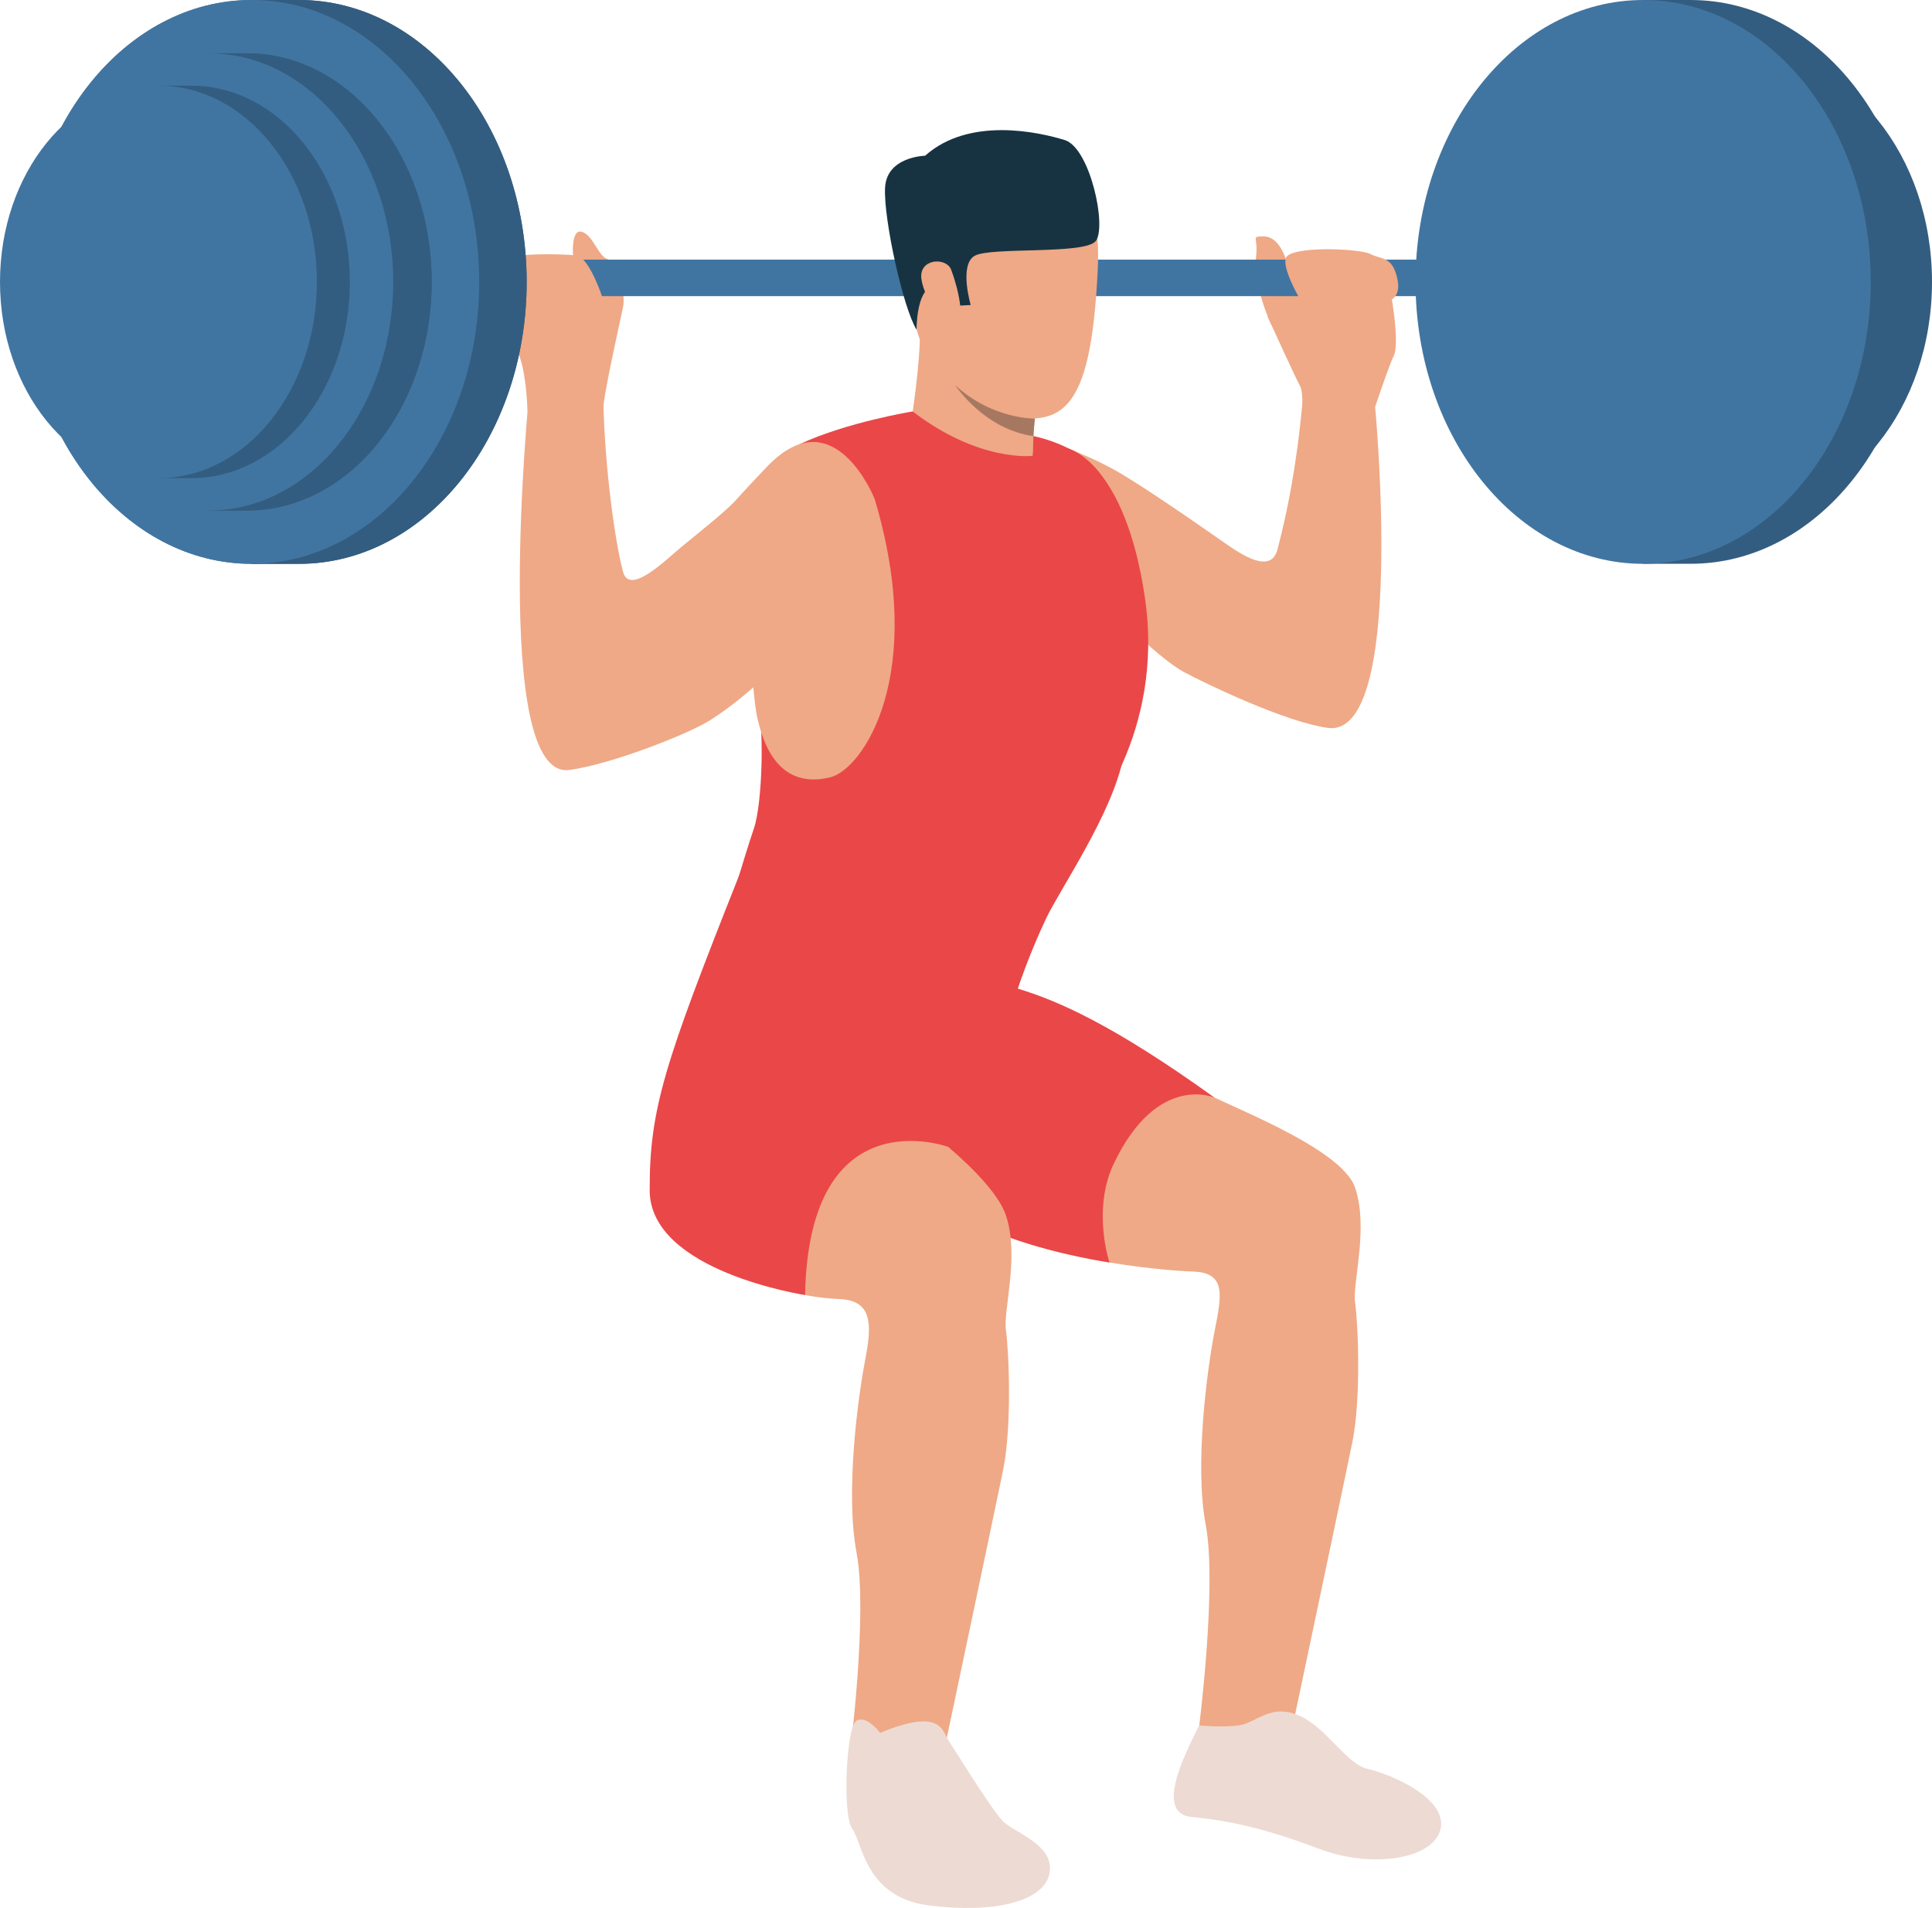 <?xml version="1.0" encoding="utf-8"?>
<!-- Generator: Adobe Illustrator 19.0.0, SVG Export Plug-In . SVG Version: 6.00 Build 0)  -->
<svg version="1.1" id="Layer_1" xmlns="http://www.w3.org/2000/svg" xmlns:xlink="http://www.w3.org/1999/xlink" x="0px" y="0px"
	 viewBox="0 0 500 493.79" style="enable-background:new 0 0 500 493.79;" xml:space="preserve">
<g id="XMLID_2_">
	<path id="XMLID_39_" style="fill:#335D80;" d="M452.23,13.79h-9.97c0.22,0.41,0.43,0.78,0.64,1.13
		c-21.92,5.37-38.44,29.32-38.44,58.04c0,28.68,16.48,52.6,38.34,58.02c-0.36,0.66-0.54,1.15-0.54,1.15h9.97
		c26.38,0,47.77-26.49,47.77-59.17C500,40.28,478.61,13.79,452.23,13.79z"/>
	<ellipse id="XMLID_38_" style="fill:#4175A1;" cx="442.26" cy="72.96" rx="47.77" ry="59.17"/>
	<path id="XMLID_37_" style="fill:#335D80;" d="M437.53,0h-12.29c0.27,0.5,0.53,0.96,0.79,1.39c-27.02,6.62-47.4,36.14-47.4,71.56
		c0,35.37,20.32,64.85,47.28,71.54c-0.44,0.81-0.67,1.42-0.67,1.42h12.29c32.53,0,58.9-32.67,58.9-72.96
		C496.43,32.67,470.06,0,437.53,0z"/>
	<ellipse id="XMLID_36_" style="fill:#4175A1;" cx="425.24" cy="72.96" rx="58.9" ry="72.96"/>
	<path id="XMLID_35_" style="fill:#EFA986;" d="M336.78,108.73c0,0,0.82-6.76-0.37-8.92c-1.19-2.15-7.06-15.06-8.18-17.47
		c-0.73-1.58,1.12-16.28,6.32-15.98c5.2,0.3,25.13,8.03,25.13,8.03s2.77,14.22,0.99,17.79c-1.78,3.57-7.03,20.28-6.88,18.8
		C353.93,109.48,336.78,108.73,336.78,108.73z"/>
	<path id="XMLID_34_" style="fill:#EFA986;" d="M328.95,83.9c0,0-4.71-9.82-3.84-17.92c0.42-3.97-0.94-4.66,0.74-4.76
		c1.68-0.1,5.97-0.96,8.25,10.78c2.28,11.74,7.73,12.74,7.73,12.74L328.95,83.9z"/>
	<path id="XMLID_33_" style="fill:#EFA986;" d="M148.36,67.08c0,0-0.82-7.89,2.16-7.1c2.97,0.79,4.21,6.22,6.69,7.09
		c2.48,0.87,4.76,8.78,4.06,12.25c-0.69,3.47-5.47,24.29-5.16,27.24c0.31,2.95-19.59-0.03-19.59-0.03s-0.35-15.52-4.22-17.41
		c-3.87-1.88-4.81-6.37-5.8-9.45l25.66-0.58L148.36,67.08z"/>
	<rect id="XMLID_32_" x="132.86" y="67.19" style="fill:#4175A1;" width="278.31" height="9.45"/>
	<path id="XMLID_31_" style="fill:#EFA986;" d="M336.06,76.76c0.71,1.28,2,2.11,3.46,2.23c2.36,0.19,6.34,0.41,11.04,0.3
		c7.77-0.18,12.37-1.03,11.08-7.08c-1.29-6.05-4.14-4.96-6.92-6.45c-2.78-1.49-21.19-2.23-21.99,1.14
		C332.18,69.23,334.55,74.03,336.06,76.76z"/>
	<path id="XMLID_30_" style="fill:#EFA986;" d="M150.01,66.36c0,0,1.83,1,4.01,5.86c2.18,4.86,3.09,7.74,0.61,9.13
		c-2.48,1.39-16.75,1.29-21.8,0.69c-5.05-0.59-5.35-7.62-5.53-9.44c-0.33-3.35,1.76-5.43,5.33-6.22
		C136.2,65.58,148.52,65.65,150.01,66.36z"/>
	<path id="XMLID_29_" style="fill:#EFA986;" d="M291.11,123.17c-15.04-9.21-37.18-14.07-37.18-14.07s26.97,40.88,30.73,45.42
		c3.76,4.54,15.84,16.25,21.73,19.4c5.88,3.16,26.41,12.99,37.25,14.46c20.41,2.77,12.24-83.08,12.24-83.08l-18.82-1.03
		c-1.56,16.98-4.07,28.82-6.45,37.93c-1.66,6.36-8.98,1.55-13.36-1.47C317.24,140.75,300.82,129.11,291.11,123.17z"/>
	<path id="XMLID_28_" style="fill:#EFA986;" d="M263.38,257.46c0,0,5.78,4.11,13.07,6.49c7.29,2.38,27.42,14.3,33.66,18.01
		c6.25,3.72,37.02,14.87,40.59,25.42c3.57,10.55-0.74,24.68,0,29.73c0.74,5.05,1.64,24.68-0.74,36.28
		c-2.38,11.6-15.76,74.93-15.76,74.93s-8.03,1.93-23.94-0.89c0,0,4.76-37.02,1.78-52.78c-2.97-15.76,0.45-40.59,2.23-49.8
		c1.78-9.22,3.37-15.46-5.45-15.76c-8.82-0.3-42.12-3.27-61.6-15.46c-19.47-12.19-19.92-11.6-28.25-11.6
		c-8.32,0-29.04-65.36-29.04-65.36S241.97,239.02,263.38,257.46z"/>
	<path id="XMLID_27_" style="fill:#EA4748;" d="M314.36,284.1L314.36,284.1c0,0-14.81-6.64-26.11,17.05
		c-5.7,11.96-1.12,25.6-1.12,25.6c-13.04-2.17-28.75-6.12-39.91-13.11c-19.47-12.19-19.92-11.6-28.25-11.6
		c-8.32,0-30.58-66.08-30.58-66.08s53.59,1.47,75,19.9C273.55,258.92,287.87,265.05,314.36,284.1z"/>
	<path id="XMLID_26_" style="fill:#EFA986;" d="M256.67,43.07c0,0,29.24-11.82,27.44,26.41c-1.8,38.23-9.28,42.28-28.2,36.94
		c-18.92-5.34-20.24-28.46-22.71-40.07C230.73,54.75,247.26,44.73,256.67,43.07z"/>
	<path id="XMLID_25_" style="fill:#173342;" d="M237.2,85.31c0,0-0.08-10.21,4.17-11.15c4.25-0.94,6.43,4.96,6.43,4.96l3.42-0.18
		c0,0-3.06-10.35,0.99-12.72c4.05-2.37,28.27-0.29,31.31-3.77c3.04-3.48-1.37-24.18-7.98-26.21c-6.61-2.03-24.66-6.15-36.12,4.06
		c0,0-9.97,0.19-10.37,8.31C228.65,56.72,233.74,79.78,237.2,85.31z"/>
	<path id="XMLID_24_" style="fill:#EFA986;" d="M246.17,69.82c-1.27-3.37-8.45-2.94-7.71,2.4c0.73,5.34,6.66,13.57,9.05,12.02
		C249.88,82.7,247.92,74.47,246.17,69.82z"/>
	<path id="XMLID_23_" style="fill:#EA4748;" d="M281.86,122.4c0,0,7.76-1.33,10.54,28.36c0.84,8.95-0.75,40.45-1.73,45.42
		c-2.81,14.3-16.17,33.69-19.85,41.35c-3.68,7.66-12.74,29.16-12.24,42.68c0,0-59.06-18.66-72.63-35.98c0,0,7.02-23.67,9.15-29.79
		c2.13-6.12,3.04-26.79,0.39-37.51c-2.65-10.73-1.58-32.96-1.08-46.16c0.19-4.88,5.29-12.41,12.47-15.78
		c12.26-5.75,29.33-8.51,29.33-8.51L281.86,122.4z"/>
	<path id="XMLID_22_" style="fill:#EFA986;" d="M267.32,117.97c0,0-13.82,1.78-31.12-11.49c0,0,2.69-17.18,1.69-25.96
		c-1-8.78,30.23,25.15,30.23,25.15s-0.17,1.33-0.35,3.16c-0.12,1.25-0.26,2.73-0.35,4.18C267.29,114.88,267.23,116.72,267.32,117.97
		z"/>
	<path id="XMLID_21_" style="fill:#EDDAD3;" d="M310.36,446.54c0,0,5.64,0.6,10.2,0c4.56-0.6,8.23-5.75,15.56-2.58
		c7.33,3.17,12.19,12.59,17.94,13.88c5.75,1.29,20.12,7.33,18.83,15.16c-1.29,7.83-17.15,11-31.91,5.35
		c-14.77-5.65-24.48-7.33-32.71-8.13c-8.23-0.79-2.97-12.79-1.19-16.85C308.87,449.32,310.36,446.54,310.36,446.54z"/>
	<path id="XMLID_20_" style="fill:#EFA986;" d="M212.18,254.73c0,0-7.55,13.21-0.26,15.59c7.28,2.38,10.4,10.28,16.64,14
		c6.25,3.72,28.2,19.65,31.77,30.21c3.57,10.56-0.74,24.68,0,29.73c0.74,5.05,1.64,24.68-0.74,36.28
		c-2.38,11.6-15.76,74.93-15.76,74.93s-8.03,1.93-23.94-0.89c0,0,4.76-37.02,1.78-52.78c-2.97-15.76,0.45-40.59,2.23-49.8
		c1.78-9.22,1.99-15.51-6.83-15.81c-8.82-0.3-27.93-3.85-44.01-18.31c-8.46-7.61,2.78-41.19,5.04-48.82
		c2.36-7.98,12.43-37.77,12.43-37.77S190.77,236.29,212.18,254.73z"/>
	<path id="XMLID_19_" style="fill:#A77861;" d="M267.43,112.86c-12.57-1.71-20.03-12.86-20.26-13.2c9.71,8.95,20.65,8.66,20.65,8.66
		C267.71,109.56,267.53,111.41,267.43,112.86z"/>
	<path id="XMLID_18_" style="fill:#EDDAD3;" d="M227.79,448.49c0,0,6.92-3.14,11.53-2.98c4.61,0.16,5,3.18,6.15,4.9
		c1.15,1.72,11.14,18,14.11,20.96c2.96,2.97,13.51,6.09,12.02,13.51c-1.48,7.41-14.82,10.38-31.3,8.24
		c-16.47-2.14-17.07-16.29-19.71-19.75c-2.64-3.46-1.6-26.47,1.04-28.03C224.28,443.77,227.79,448.49,227.79,448.49z"/>
	<path id="XMLID_17_" style="fill:#EA4748;" d="M245.41,296.83c0,0-36.08-13.34-37.06,38.32c0,0-40.14-6.06-40.21-27.06
		c-0.07-21,3.82-32.82,23.01-81.19C210.35,178.53,245.41,296.83,245.41,296.83z"/>
	<path id="XMLID_16_" style="fill:#EFA986;" d="M198.48,120.8c0,0-5.68,5.97-8.12,8.72c-2.44,2.75-9.87,8.6-13.98,12
		c-4.1,3.4-13.49,12.78-15.15,6.43c-2.38-9.11-5.12-30.29-5.12-48.02l-19.13,1.49c0,0-10.02,100.62,10.39,97.85
		c10.84-1.47,30.4-9.18,36.09-12.68c10.67-6.58,22.08-18.61,25.84-23.15c3.76-4.54,17.06-34.29,17.06-34.29
		S215.9,102.53,198.48,120.8z"/>
	<path id="XMLID_15_" style="fill:#EFA986;" d="M194.14,166.89c0,0,0.79,14.69,1.96,19.39c1.17,4.7,4.63,18.31,18.71,14.91
		c8.52-2.06,25.18-26.51,11.55-72.06c0,0-25.84,17.9-31.66,34.58C194.7,163.71,194.05,166.1,194.14,166.89z"/>
	<path id="XMLID_14_" style="fill:#EA4748;" d="M267.43,112.86c0,0,15.47,2.85,19.19,13.44c3.72,10.59-19.3-8.33-19.3-8.33
		L267.43,112.86z"/>
	<path id="XMLID_13_" style="fill:#335D80;" d="M77.4,0H65.11c0.27,0.5,0.53,0.96,0.79,1.39C38.87,8.02,18.5,37.54,18.5,72.96
		c0,35.37,20.32,64.85,47.28,71.54c-0.44,0.81-0.67,1.42-0.67,1.42H77.4c32.53,0,58.9-32.67,58.9-72.96
		C136.29,32.67,109.92,0,77.4,0z"/>
	<ellipse id="XMLID_12_" style="fill:#4175A1;" cx="65.11" cy="72.96" rx="58.9" ry="72.96"/>
	<path id="XMLID_11_" style="fill:#335D80;" d="M77.4,0H65.11c0.27,0.5,0.53,0.96,0.79,1.39C38.87,8.02,18.5,37.54,18.5,72.96
		c0,35.37,20.32,64.85,47.28,71.54c-0.44,0.81-0.67,1.42-0.67,1.42H77.4c32.53,0,58.9-32.67,58.9-72.96
		C136.29,32.67,109.92,0,77.4,0z"/>
	<ellipse id="XMLID_10_" style="fill:#4175A1;" cx="65.11" cy="72.96" rx="58.9" ry="72.96"/>
	<path id="XMLID_9_" style="fill:#335D80;" d="M63.94,13.79h-9.97c0.22,0.41,0.43,0.78,0.64,1.13
		C32.7,20.29,16.18,44.23,16.18,72.96c0,28.68,16.48,52.6,38.34,58.02c-0.36,0.66-0.54,1.15-0.54,1.15h9.97
		c26.38,0,47.77-26.49,47.77-59.17C111.71,40.28,90.33,13.79,63.94,13.79z"/>
	<ellipse id="XMLID_8_" style="fill:#4175A1;" cx="53.98" cy="72.96" rx="47.77" ry="59.17"/>
	<path id="XMLID_7_" style="fill:#335D80;" d="M63.94,13.79h-9.97c0.22,0.41,0.43,0.78,0.64,1.13
		C32.7,20.29,16.18,44.23,16.18,72.96c0,28.68,16.48,52.6,38.34,58.02c-0.36,0.66-0.54,1.15-0.54,1.15h9.97
		c26.38,0,47.77-26.49,47.77-59.17C111.71,40.28,90.33,13.79,63.94,13.79z"/>
	<ellipse id="XMLID_6_" style="fill:#4175A1;" cx="53.98" cy="72.96" rx="47.77" ry="59.17"/>
	<path id="XMLID_5_" style="fill:#335D80;" d="M49.56,22.17H41c0.19,0.35,0.37,0.67,0.55,0.97c-18.81,4.61-33,25.16-33,49.82
		c0,24.62,14.14,45.15,32.91,49.8c-0.31,0.56-0.47,0.99-0.47,0.99h8.56c22.65,0,41-22.74,41-50.79
		C90.56,44.91,72.21,22.17,49.56,22.17z"/>
	<ellipse id="XMLID_4_" style="fill:#4175A1;" cx="41" cy="72.96" rx="41" ry="50.79"/>
	<path id="XMLID_3_" style="fill:#EA4748;" d="M276.41,116.06c0,0,14.76,3.48,19.91,38.75c5.15,35.27-15.06,58.05-15.06,58.05
		L276.41,116.06z"/>
</g>
</svg>
